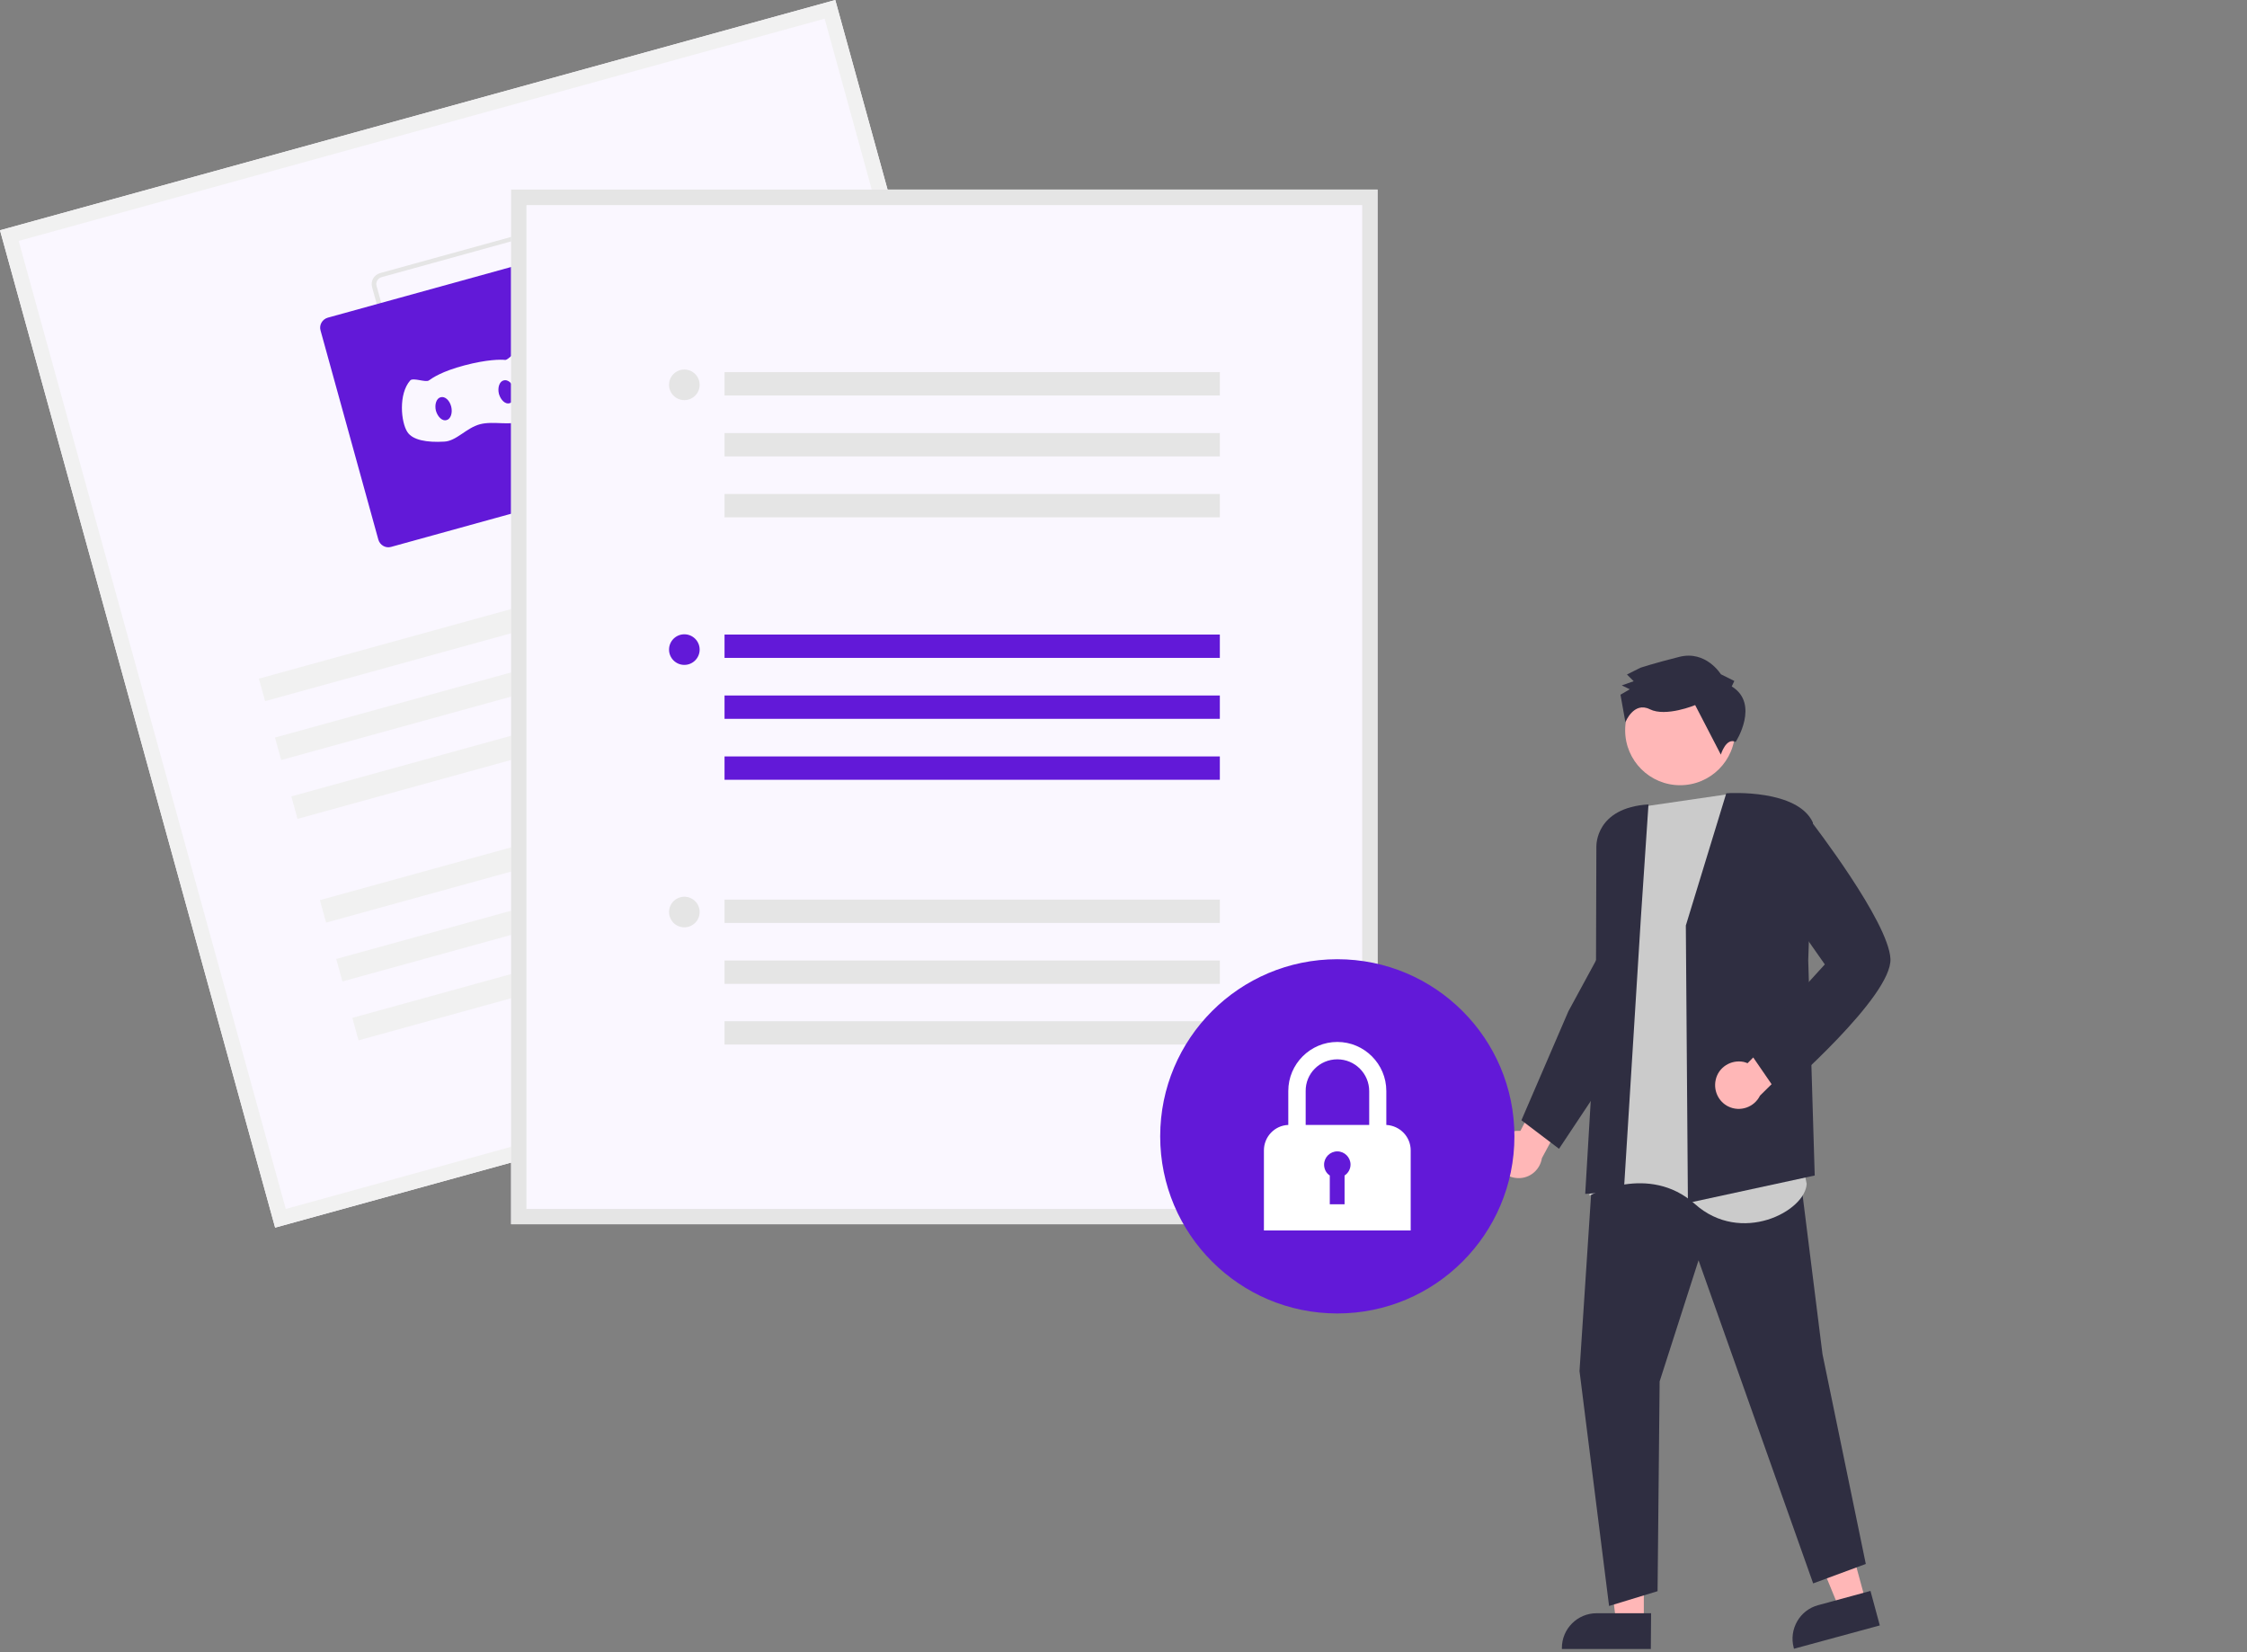 <?xml version="1.0" encoding="utf-8"?>
<!-- Generator: Adobe Illustrator 22.0.1, SVG Export Plug-In . SVG Version: 6.00 Build 0)  -->
<svg version="1.1" id="eac00f18-7eab-4208-ad4d-248901d936f9"
	 xmlns="http://www.w3.org/2000/svg" xmlns:xlink="http://www.w3.org/1999/xlink" x="0px" y="0px" viewBox="0 0 866.5 637.1"
	 style="enable-background:new 0 0 866.5 637.1;" xml:space="preserve">
<rect x="0" y="0" width="866.5" height="637.1" fill="#808080" stroke="none"/>
<style type="text/css">
	.st0{fill:#FFB7B7;}
	.st1{fill:#2F2E41;}
	.st2{fill:#CBCBCB;}
	.st3{fill:#FAF7FF;}
	.st4{fill:#F1F1F1;}
	.st5{fill:#E5E5E5;}
	.st6{fill:#6219D8;}
	.st7{fill:#FFFFFF;}
</style>
<path class="st0" d="M576.5,446c-0.4-5,3.2-9.4,8.2-9.9c0.5,0,1.1,0,1.6,0l9.6-18.4l12.6,3.1l-13.9,25.8c-0.8,5-5.4,8.4-10.4,7.6
	C580.1,453.6,576.9,450.2,576.5,446L576.5,446z"/>
<polygon class="st0" points="633.9,625.5 623.2,625.5 618.2,584.4 633.9,584.4 "/>
<path class="st1" d="M636.6,635.9l-34.3,0v-0.4c0-7.4,6-13.4,13.4-13.4h0l21,0L636.6,635.9z"/>
<polygon class="st0" points="719.5,617.6 709.3,620.4 693.6,582.1 708.7,577.9 "/>
<path class="st1" d="M724.9,626.8l-33.1,9l-0.1-0.4c-1.9-7.1,2.3-14.5,9.4-16.4l0,0l20.2-5.5L724.9,626.8z"/>
<polygon class="st1" points="614.4,448 609.1,528.7 620.5,619.3 639.2,613.6 640,532.7 655,486 699.2,610.6 719.5,603.1 
	702.8,522.2 693.3,446.3 "/>
<path class="st2" d="M666.1,306.3l-31.5,4.6l-11.3,11.2l-3.5,40.3l2.2,35.7l-9.1,63c0,0,22.9-12.7,40.7,3.2
	c17.8,15.9,42.6,2.8,43.1-7.8L666.1,306.3z"/>
<path class="st1" d="M650.1,356.9L650.1,356.9l15.6-51l0.2,0c1.1-0.1,27.3-1.6,33.2,11.3l0,0.1l-1.8,53l2.5,83l-48.5,10.5l-0.4,0.1
	L650.1,356.9z"/>
<path class="st1" d="M632.8,353.4l2.9-43.2c-20.4,1.3-20.1,15.7-20.1,16.4l-0.2,64.6l-4.1,69.2l14.9-1.1L632.8,353.4z"/>
<path class="st1" d="M586.7,432l18.1-42l12.6-23.2l6.6,41.9L601.2,443L586.7,432z"/>
<path class="st0" d="M661.6,416.5c1-4.9,5.9-8,10.8-7c0.5,0.1,1,0.3,1.5,0.5l14.6-14.8l11.1,6.7l-20.9,20.6
	c-2.2,4.5-7.7,6.4-12.2,4.2C662.8,424.9,660.7,420.7,661.6,416.5z"/>
<path class="st1" d="M673.9,404.6l29.8-32.7L684,343.8l2-13.8l11.6-14.4l0.2,0.3c1.2,1.6,30.4,39.4,31.2,53.8
	c0.8,14.4-41,50.7-42.8,52.3l-0.2,0.2L673.9,404.6z"/>
<circle class="st0" cx="647.9" cy="281.6" r="21.2"/>
<path class="st1" d="M667.8,264.7l1-2.1l-5.2-2.6c0,0-5.7-9.3-16-6.7s-15,4.2-15,4.2l-5.2,2.6l2.6,2.6l-4.6,1.6l3.1,1.5l-3.6,2.1
	l1.9,10.6c0,0,3.2-8.1,9.4-5s17.5-1.6,17.5-1.6l9.9,19.1c0,0,2-6.7,5.7-4.9C669.4,286.1,678.7,271.4,667.8,264.7z"/>
<path class="st3" d="M428.2,384.6l-322.1,88.8L0,88.8L322.1,0L428.2,384.6z"/>
<path class="st4" d="M428.2,384.6l-322.1,88.8L0,88.8L322.1,0L428.2,384.6z M110.2,466.2l310.7-85.7L318,7.2L7.2,92.9L110.2,466.2z"
	/>
<path class="st5" d="M252,172.3l-80.7,22.3c-2.4,0.7-4.8-0.7-5.5-3.1l-22.3-80.7c-0.7-2.4,0.7-4.8,3.1-5.5L227.4,83
	c2.4-0.7,4.8,0.7,5.5,3.1l22.3,80.7C255.8,169.2,254.4,171.6,252,172.3z M147.1,106.9c-1.4,0.4-2.3,1.9-1.9,3.3l22.3,80.7
	c0.4,1.4,1.9,2.3,3.3,1.9l80.7-22.3c1.4-0.4,2.3-1.9,1.9-3.3l-22.3-80.7c-0.4-1.4-1.9-2.3-3.3-1.9L147.1,106.9z"/>
<path class="st6" d="M231.5,188.6l-80.7,22.3c-2.1,0.6-4.3-0.7-4.9-2.8l-22.3-80.7c-0.6-2.1,0.7-4.3,2.8-4.9l80.7-22.3
	c2.1-0.6,4.3,0.7,4.9,2.8l22.3,80.7C234.9,185.8,233.7,188,231.5,188.6z"/>
<path class="st3" d="M157.1,166.6c-2.5-3.8-3.5-14.7,1.1-19.9c1.1-1.2,6,0.9,7.2,0c1.4-1,5-3.5,13.7-5.8c8.7-2.3,14-2.3,15.7-2.1
	c1.2,0.1,4.2-3.8,5.4-3.4c7,2,11.9,11.7,11.7,16.4c-0.2,3.6-4.4,7.3-10.4,10.4c-4.3,2.2-11.1,0-16.4,1.4c-5.3,1.4-9.1,6.5-13.8,6.7
	C164.6,170.7,159.1,169.7,157.1,166.6z M169.9,153.2c-1.6,0.4-2.4,2.8-1.8,5.2c0.7,2.4,2.5,4.1,4.1,3.6c1.6-0.4,2.4-2.8,1.8-5.2
	C173.4,154.4,171.6,152.7,169.9,153.2 M194.2,146.7c-1.6,0.4-2.4,2.8-1.8,5.2c0.7,2.4,2.5,4.1,4.1,3.6c1.6-0.4,2.4-2.8,1.8-5.2
	C197.7,147.8,195.8,146.2,194.2,146.7z"/>
<rect x="96.8" y="230.5" transform="matrix(0.964 -0.266 0.266 0.964 -54.793 65.25)" class="st4" width="233.7" height="9"/>
<rect x="103" y="253.2" transform="matrix(0.964 -0.266 0.266 0.964 -60.603 67.731)" class="st4" width="233.7" height="9"/>
<rect x="109.3" y="275.9" transform="matrix(0.964 -0.266 0.266 0.964 -66.413 70.213)" class="st4" width="233.7" height="9"/>
<rect x="120.3" y="315.9" transform="matrix(0.964 -0.266 0.266 0.964 -76.639 74.58)" class="st4" width="233.7" height="9"/>
<rect x="126.6" y="338.6" transform="matrix(0.964 -0.266 0.266 0.964 -82.45 77.062)" class="st4" width="233.7" height="9"/>
<rect x="132.8" y="361.3" transform="matrix(0.964 -0.266 0.266 0.964 -88.26 79.543)" class="st4" width="233.7" height="9"/>
<path class="st3" d="M531.3,472.1H197.1v-399h334.1V472.1z"/>
<path class="st5" d="M531.3,472.1H197.1v-399h334.1V472.1z M203,466.2h322.3V79.1H203V466.2z"/>
<rect x="279.4" y="244.7" class="st6" width="191" height="9"/>
<rect x="279.4" y="268.2" class="st6" width="191" height="9"/>
<rect x="279.4" y="291.7" class="st6" width="191" height="9"/>
<circle class="st6" cx="263.9" cy="250.5" r="5.9"/>
<rect x="279.4" y="143.5" class="st5" width="191" height="9"/>
<rect x="279.4" y="167" class="st5" width="191" height="9"/>
<rect x="279.4" y="190.5" class="st5" width="191" height="9"/>
<circle class="st5" cx="263.9" cy="148.4" r="5.9"/>
<rect x="279.4" y="346.9" class="st5" width="191" height="9"/>
<rect x="279.4" y="370.4" class="st5" width="191" height="9"/>
<rect x="279.4" y="393.8" class="st5" width="191" height="9"/>
<circle class="st5" cx="263.9" cy="351.7" r="5.9"/>
<circle class="st6" cx="515.7" cy="438.2" r="68.3"/>
<path class="st7" d="M534.6,433.8v-13.1c0-10.4-8.5-18.9-18.9-18.9c-10.4,0-18.9,8.5-18.9,18.9v13.1c-5.3,0.2-9.4,4.6-9.4,9.8v30.9
	H544v-30.9C544,438.4,539.9,434.1,534.6,433.8z M515.7,408.5c6.8,0,12.3,5.5,12.3,12.3v13h-24.5v-13
	C503.4,414,508.9,408.5,515.7,408.5z"/>
<path class="st6" d="M520.8,449.1c0-2.8-2.3-5.1-5.1-5.1c-2.8,0-5.1,2.3-5.1,5.1c0,1.7,0.8,3.3,2.2,4.2v11.1h5.7v-11.1
	C519.9,452.4,520.8,450.8,520.8,449.1z"/>
</svg>
